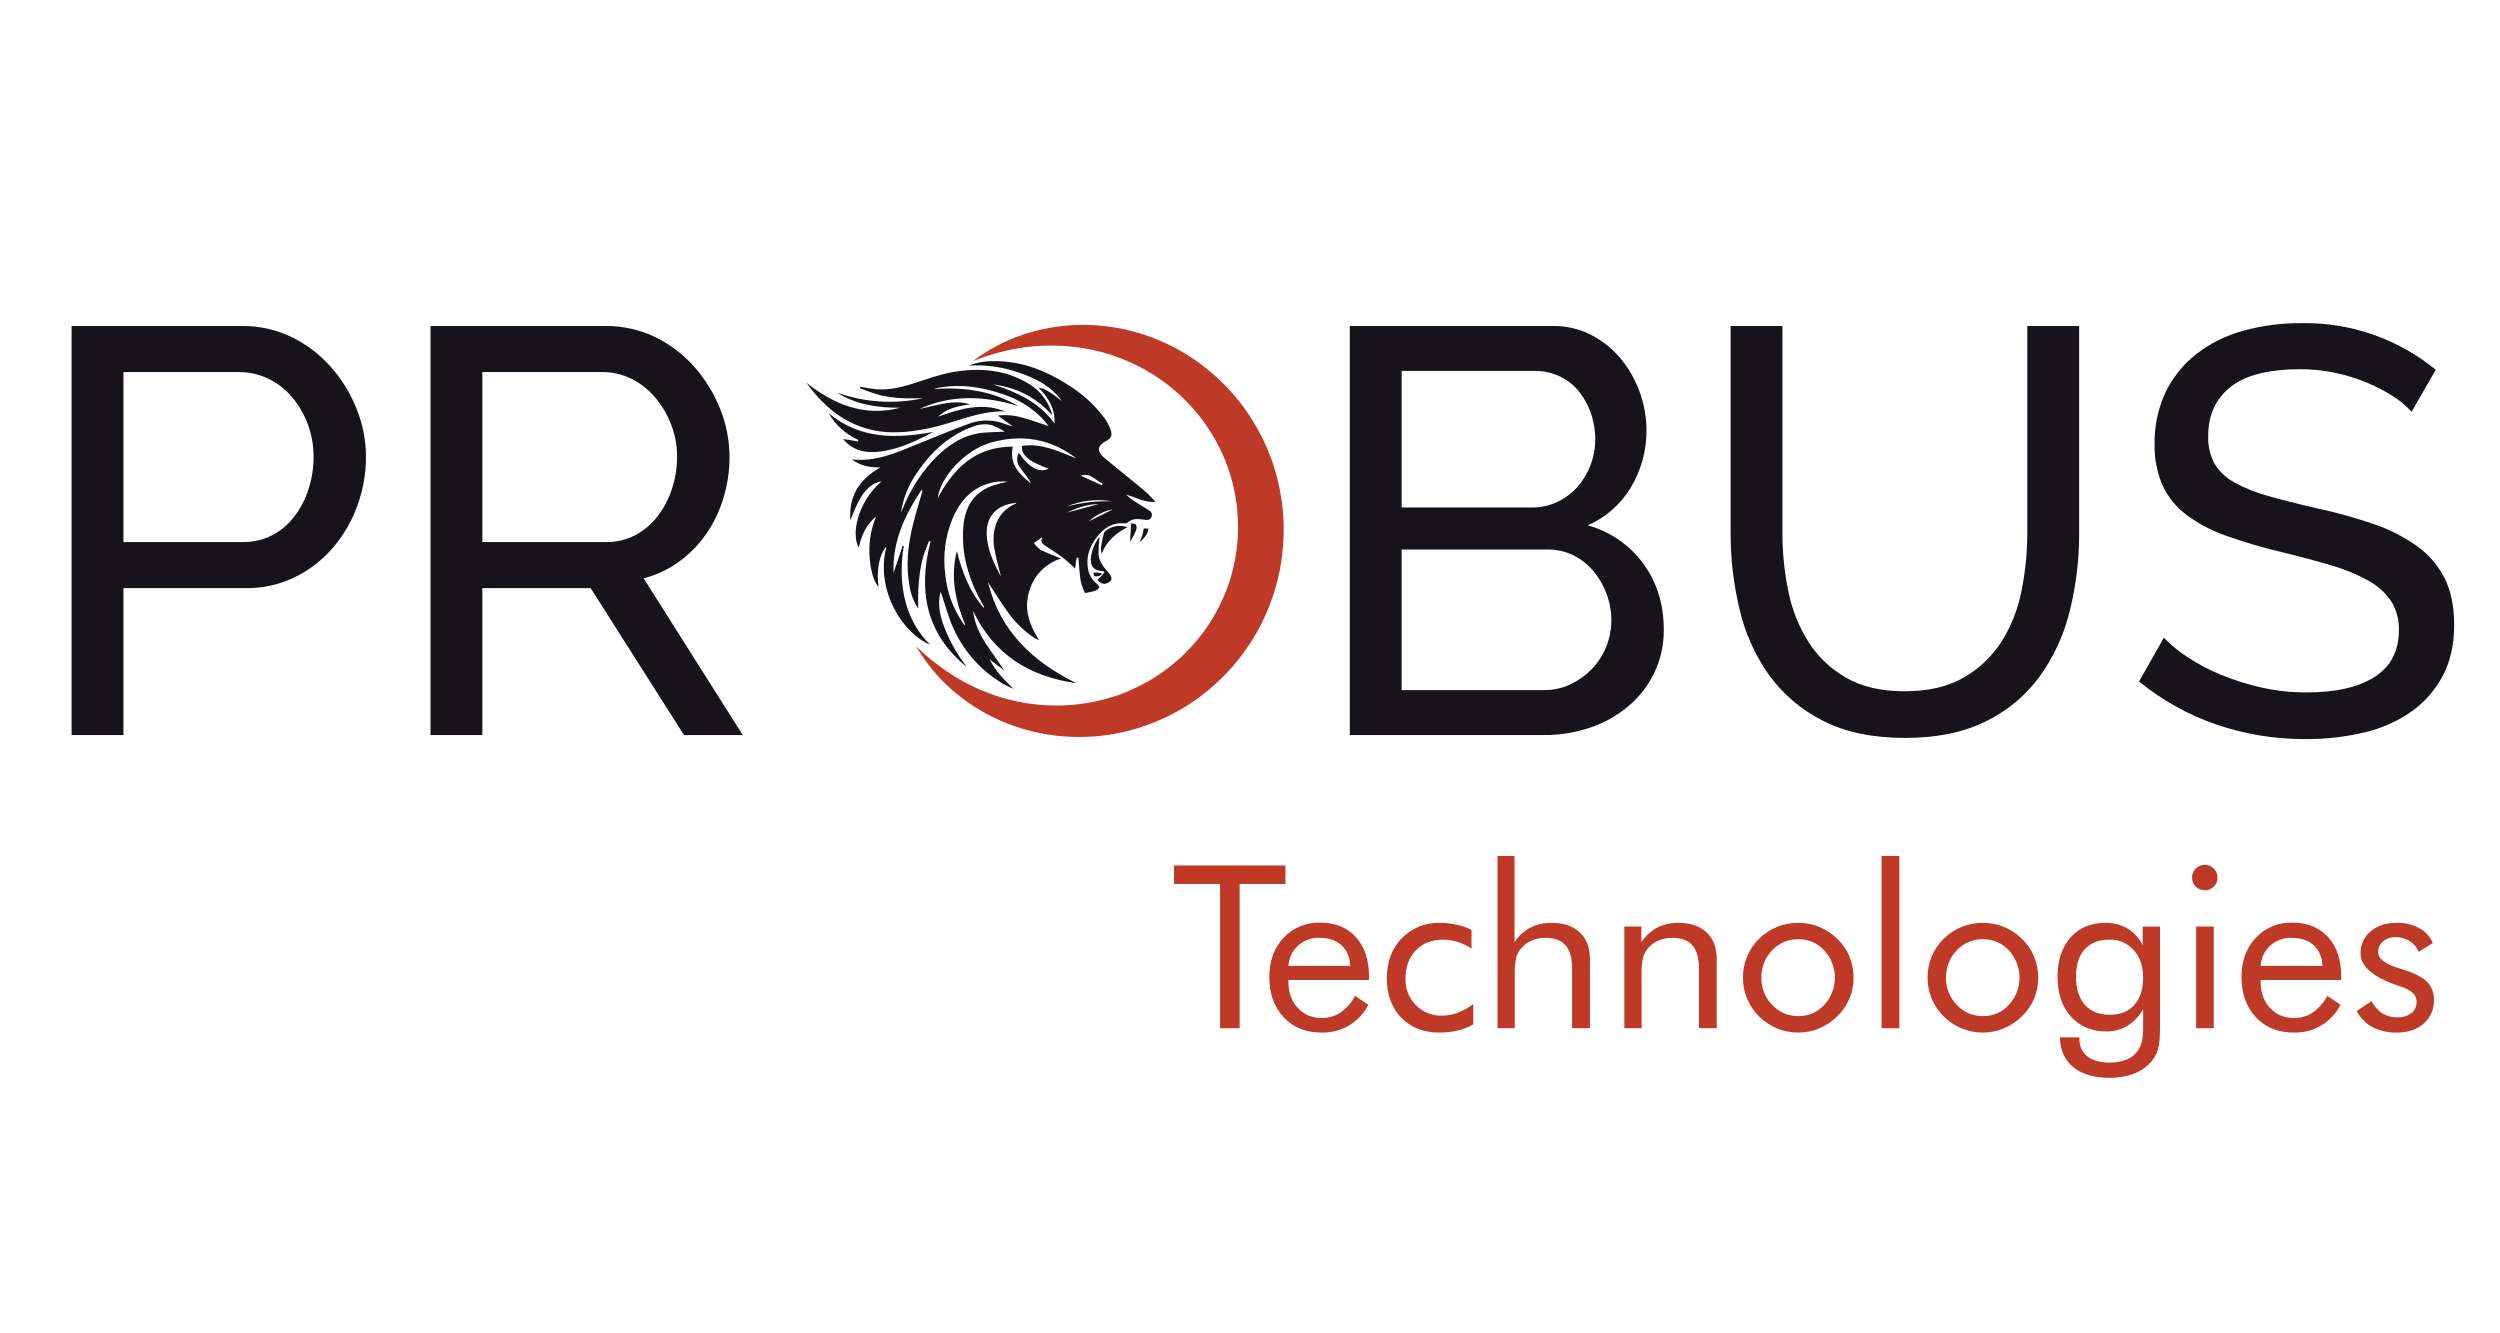 <svg width="150" height="80" viewBox="0 0 237 83" fill="none" xmlns="http://www.w3.org/2000/svg">
<path d="M92.23 12.537C93.65 11.455 95.237 10.612 96.927 10.04C98.661 9.456 100.473 9.14 102.301 9.1C106.083 9.033 109.797 10.115 112.952 12.203C116.181 14.337 118.7 17.386 120.187 20.959C120.382 21.403 120.541 21.861 120.702 22.319C120.84 22.784 120.993 23.245 121.1 23.719C121.337 24.661 121.504 25.619 121.6 26.586L121.662 27.312L121.686 28.04L121.695 28.404L121.688 28.768C121.682 29.011 121.68 29.254 121.67 29.496C121.618 30.468 121.5 31.435 121.319 32.392C120.931 34.303 120.269 36.148 119.352 37.87C118.891 38.724 118.367 39.544 117.785 40.322C117.21 41.103 116.574 41.837 115.884 42.517C113.142 45.252 109.643 47.103 105.84 47.832C104.907 48.014 103.962 48.12 103.013 48.15C100.198 48.262 97.394 47.734 94.813 46.605C93.139 45.865 91.588 44.874 90.214 43.666C88.877 42.484 87.737 41.096 86.836 39.556C87.459 40.162 88.117 40.73 88.808 41.257C89.484 41.777 90.192 42.252 90.928 42.682C91.302 42.881 91.661 43.098 92.043 43.274L92.607 43.549L93.184 43.791C93.563 43.961 93.962 44.086 94.346 44.233C94.541 44.302 94.742 44.355 94.938 44.416C95.136 44.472 95.329 44.543 95.531 44.585C95.932 44.677 96.323 44.792 96.727 44.856L97.328 44.968L97.933 45.045C98.333 45.107 98.74 45.12 99.14 45.157C99.543 45.178 99.947 45.182 100.348 45.184C101.942 45.165 103.526 44.932 105.059 44.491C105.44 44.394 105.809 44.252 106.182 44.132C106.546 43.983 106.916 43.853 107.269 43.683C107.629 43.53 107.977 43.351 108.325 43.177C108.498 43.086 108.666 42.987 108.837 42.893C109.008 42.801 109.174 42.699 109.338 42.593C109.998 42.184 110.629 41.73 111.228 41.235C111.827 40.746 112.389 40.213 112.909 39.64C113.957 38.511 114.842 37.24 115.537 35.865C116.241 34.503 116.747 33.047 117.041 31.542C117.19 30.79 117.29 30.03 117.34 29.265C117.38 28.498 117.372 27.729 117.314 26.963C117.262 26.197 117.152 25.435 116.987 24.685C116.916 24.307 116.802 23.94 116.706 23.567C116.584 23.203 116.487 22.829 116.345 22.471C116.222 22.105 116.064 21.753 115.917 21.395C115.749 21.048 115.595 20.692 115.404 20.355C115.041 19.668 114.631 19.007 114.178 18.376C113.723 17.74 113.223 17.138 112.683 16.573C112.146 15.998 111.567 15.463 110.95 14.974C108.426 12.952 105.397 11.657 102.19 11.231C100.536 11.008 98.861 11.004 97.206 11.217C95.498 11.447 93.827 11.891 92.23 12.537Z" fill="#BE3A26"/>
<path fill-rule="evenodd" clip-rule="evenodd" d="M91.646 41.529C87.764 38.364 87.01 34.271 88.22 29.614C88.171 29.604 88.122 29.594 88.074 29.584C87.887 30.074 87.665 30.553 87.523 31.056C87.375 31.597 87.264 32.148 87.19 32.704C87.112 33.246 87.072 33.794 87.048 34.342C87.025 34.886 87.043 35.433 87.043 35.984C86.614 35.33 86.332 34.592 86.216 33.82C85.866 31.907 86.07 30.017 86.52 28.15C86.783 27.062 87.123 25.992 87.426 24.914C87.436 24.878 87.438 24.841 87.432 24.805C87.425 24.769 87.411 24.734 87.389 24.704C85.781 27.098 84.59 29.633 84.708 32.619C84.996 31.754 85.284 30.888 85.573 30.022C85.608 30.035 85.643 30.047 85.679 30.059C85.034 33.954 85.952 37.243 88.17 39.414C85.588 38.358 82.947 34.245 84.036 30.115C83.376 30.765 83.055 32.41 83.29 33.929C82.813 33.497 82.446 32.097 82.418 30.695C82.388 29.522 82.602 28.356 83.048 27.27C82.061 28.087 81.669 29.097 81.41 30.199C80.695 29.016 81.235 25.957 83.569 23.937C82.345 24.13 81.496 25.192 80.619 27.646C80.435 25.345 81.457 23.747 83.462 22.608C82.459 22.622 81.599 22.475 80.768 21.857C82.99 22.087 84.865 21.263 86.755 20.494C88.429 19.813 90.097 19.115 91.793 18.495C92.683 18.148 93.656 18.073 94.589 18.282C95.061 18.395 95.508 18.607 96.019 18.731C95.543 18.386 95.066 18.041 94.589 17.695C95.385 17.602 96.191 17.672 96.958 17.901C97.745 18.116 98.513 18.404 99.41 18.7C99.177 18.411 99.017 18.188 98.831 17.989C97.793 16.923 96.507 16.129 95.088 15.677C93.105 14.986 91.077 14.671 88.981 15.059C88.9 15.074 88.821 15.096 88.741 15.116C88.674 15.13 88.609 15.154 88.549 15.187C91.376 14.971 94.074 15.36 96.556 16.8C93.388 15.83 90.246 15.659 87.148 17.077C87.938 16.9 88.721 16.69 89.518 16.555C90.325 16.418 91.144 16.361 91.952 16.641C90.851 16.784 89.783 16.994 88.941 17.8C91.01 17.061 93.082 16.414 95.271 17.298C92.739 17.234 90.48 18.398 88.075 18.898C86.063 19.316 84.058 19.504 82.055 18.899C79.638 18.169 77.879 16.57 76.428 14.572C79.066 16.654 81.934 17.838 85.346 16.955C83.239 16.959 81.195 16.686 79.361 15.521C81.973 16.458 84.797 16.642 87.509 16.05C86.763 16.05 86.094 16.085 85.431 16.041C84.76 16.005 84.094 15.914 83.439 15.766C82.789 15.579 82.149 15.358 81.521 15.106C81.535 15.06 81.549 15.014 81.562 14.967C81.9 15.026 82.237 15.089 82.575 15.143C83.927 15.361 85.215 15.085 86.498 14.68C87.788 14.271 89.073 13.785 90.399 13.561C92.869 13.145 95.303 13.328 97.517 14.676C98.541 15.289 99.311 16.25 99.683 17.384C99.698 17.422 99.71 17.462 99.717 17.502C99.714 17.541 99.707 17.579 99.695 17.615C98.2 15.93 96.32 15.023 94.121 14.737C96.359 15.472 98.483 16.384 99.97 18.456C100.034 17.009 99.378 15.977 98.451 15.054C98.997 15.106 99.571 15.458 100.655 16.319C100.513 16.134 100.385 15.936 100.226 15.766C99.264 14.733 98.039 14.124 96.732 13.675C95.169 13.1 93.503 12.857 91.841 12.958C92.625 12.66 93.46 12.517 94.298 12.537C96.791 12.534 99.025 13.384 101.104 14.693C102.499 15.526 103.719 16.623 104.695 17.922C104.933 18.256 105.128 18.62 105.274 19.004C105.491 19.57 105.349 19.857 104.808 20.132C104.055 20.516 103.966 21.096 104.624 21.648C105.844 22.672 107.097 23.655 108.322 24.671C108.762 25.042 109.17 25.448 109.542 25.885C108.53 25.947 107.683 25.466 106.752 25.178C106.919 25.347 107.097 25.505 107.285 25.649C107.8 25.989 108.326 26.311 108.853 26.632C109.096 26.78 109.27 26.947 109.171 27.263C109.062 27.612 108.793 27.613 108.505 27.573C107.917 27.491 107.329 27.401 106.842 27.884C106.797 27.928 106.686 27.922 106.607 27.915C105.424 27.811 104.58 28.392 103.921 29.288C103.253 30.195 102.921 31.203 103.165 32.343C103.281 32.856 103.568 33.314 103.978 33.643C104.083 33.733 104.242 33.92 104.213 33.975C104.13 34.124 103.997 34.24 103.838 34.3C103.491 34.411 103.127 34.467 102.855 34.526C102.682 34.152 102.545 33.763 102.445 33.363C102.328 32.614 102.293 31.852 102.227 31.13C102.023 31.215 102.023 31.215 101.93 32.2C101.523 31.839 101.126 31.44 100.68 31.104C100.155 30.709 99.581 30.381 99.042 30.003C98.801 29.834 98.6 29.613 98.819 29.284C98.783 29.274 98.751 29.255 98.739 29.264C98.491 29.437 98.246 29.614 98 29.791C98.222 30.01 98.409 30.301 98.674 30.435C99.282 30.742 99.929 30.972 100.589 31.245C99.836 31.48 99.157 31.908 98.618 32.485C98.08 33.062 97.701 33.769 97.518 34.536C97.084 36.158 97.62 37.614 98.507 38.997C97.817 38.734 96.551 37.691 95.703 36.553C94.972 35.574 94.339 34.522 93.662 33.5C94.795 38.084 97.852 41.005 102.033 43.066C97.547 42.428 94.199 40.322 92.247 36.209C92.502 38.484 94.053 40.046 95.201 41.855C94.77 41.532 94.339 41.209 93.827 40.826C94.394 41.973 95.234 42.772 96.088 43.606C95.839 43.493 95.581 43.396 95.341 43.264C93.174 42.063 91.449 40.197 90.421 37.942C89.921 36.888 89.637 35.73 89.254 34.62C89.234 34.56 89.21 34.502 89.175 34.409C88.921 35.245 88.995 36.205 89.39 37.407C89.871 38.767 90.553 40.046 91.415 41.203C91.491 41.312 91.569 41.421 91.646 41.529ZM93.247 35.92C93.28 35.863 93.296 35.848 93.293 35.841C93.264 35.78 93.234 35.718 93.2 35.659C91.872 33.354 91.101 30.902 91.325 28.215C91.472 26.453 92.235 25.063 93.965 24.385C94.474 24.215 94.993 24.075 95.519 23.964C95.359 23.957 95.182 23.938 95.005 23.944C94.759 23.945 94.512 23.964 94.268 24.002C92.234 24.384 91.025 25.719 90.269 27.538C89.604 29.187 89.376 30.98 89.609 32.742C89.764 34.402 90.343 35.994 91.291 37.365C91.312 37.401 91.336 37.435 91.362 37.467C91.414 37.511 91.469 37.553 91.526 37.592C90.548 35.255 90.087 32.953 90.71 30.527C91.195 32.495 91.893 34.347 93.247 35.92V35.92ZM102.053 21.762C99.606 19.886 96.873 19.425 93.932 20.258C91.52 20.942 89.141 23.492 88.896 25.522C90.417 22.673 92.493 20.641 96.013 20.638C95.649 22.317 96.643 23.261 97.744 24.146C97.634 23.906 97.496 23.678 97.335 23.468C97.082 23.163 96.848 22.842 96.632 22.51C96.506 22.322 96.435 22.102 96.427 21.877C96.418 21.651 96.472 21.427 96.582 21.23C97.538 22.644 98.556 23.176 99.413 22.728C97.551 22.069 96.816 21.456 96.875 20.578C98.765 20.272 100.385 21.124 102.053 21.762ZM95.253 19.218C94.871 18.983 94.469 18.781 94.053 18.615C93.295 18.387 92.551 18.59 91.85 18.884C89.699 19.785 88.105 21.338 86.84 23.255C86.104 24.328 85.618 25.553 85.419 26.838C85.473 26.761 85.518 26.678 85.551 26.59C86.198 24.939 87.133 23.416 88.311 22.091C89.486 20.818 90.828 19.774 92.559 19.418C93.39 19.247 94.264 19.284 95.253 19.218ZM94.893 32.952C94.668 32.019 94.391 31.143 94.254 30.246C93.985 28.49 94.53 26.812 96.247 26.068C96.282 26.052 96.308 26.014 96.363 25.962C96.176 25.988 96.018 26.002 95.863 26.033C94.314 26.34 93.475 27.41 93.542 28.991C93.603 30.431 94.203 31.683 94.893 32.952ZM101.116 26.32C102.523 25.94 103.98 25.774 105.437 25.828C103.979 25.575 102.479 25.745 101.116 26.32ZM104.455 24.301C104.48 24.246 104.504 24.19 104.529 24.135C103.85 23.879 103.377 23.053 102.455 23.397C103.139 23.706 103.797 24.004 104.455 24.301V24.301ZM101.167 26.889C102.209 26.61 103.194 26.346 104.141 26.092C103.131 26.094 102.159 26.409 101.167 26.889ZM103.211 27.726C103.964 27.351 104.717 26.977 105.495 26.59C104.643 26.747 103.851 27.141 103.211 27.726Z" fill="#16141A"/>
<path fill-rule="evenodd" clip-rule="evenodd" d="M81.376 20.007C80.193 19.485 79.208 18.599 78.562 17.48C81.539 19.961 84.947 19.892 88.492 19.247C88.308 19.344 88.125 19.443 87.939 19.537C86.492 20.267 85.016 20.922 83.386 21.116C82.116 21.267 80.95 21.051 80.039 20.054C80.004 20.015 79.975 19.969 79.939 19.92C80.416 19.997 80.881 20.072 81.346 20.147C81.356 20.101 81.366 20.054 81.376 20.007Z" fill="#16141A"/>
<path fill-rule="evenodd" clip-rule="evenodd" d="M104.233 29.185C104.171 29.729 104.14 30.276 104.142 30.823C104.173 31.445 104.537 31.947 104.933 32.413C104.977 32.465 105.024 32.515 105.067 32.568C105.439 33.019 105.464 33.249 105.165 33.474C104.781 33.764 104.344 33.682 104.029 33.253C104.164 33.148 104.294 33.036 104.417 32.918C104.519 32.798 104.614 32.671 104.7 32.539C104.649 32.494 104.631 32.465 104.611 32.464C103.652 32.389 103.305 31.975 103.44 31.002C103.548 30.34 103.82 29.715 104.233 29.185Z" fill="#16141A"/>
<path fill-rule="evenodd" clip-rule="evenodd" d="M106.876 28.28C105.757 28.867 104.896 29.607 104.434 30.807C104.386 30.615 104.364 30.417 104.368 30.219C104.436 29.751 104.541 29.287 104.652 28.827C104.674 28.735 104.78 28.653 104.864 28.589C105.145 28.371 105.478 28.228 105.83 28.174C106.182 28.119 106.542 28.156 106.876 28.28Z" fill="#16141A"/>
<path fill-rule="evenodd" clip-rule="evenodd" d="M107.235 27.911C107.357 27.938 107.599 27.923 107.681 28.031C107.722 28.111 107.745 28.199 107.749 28.289C107.753 28.378 107.738 28.468 107.704 28.551C107.555 28.939 107.359 29.308 107.121 29.649C107.157 29.092 107.194 28.534 107.235 27.911Z" fill="#16141A"/>
<path fill-rule="evenodd" clip-rule="evenodd" d="M108.026 29.694C108.151 29.394 108.244 29.212 108.302 29.02C108.36 28.828 108.383 28.626 108.428 28.393C108.552 28.399 108.692 28.406 108.877 28.416C108.791 28.961 108.488 29.318 108.026 29.694Z" fill="#16141A"/>
<path fill-rule="evenodd" clip-rule="evenodd" d="M104.463 32.739C104.379 32.807 104.284 32.863 104.182 32.903C104.039 32.942 103.888 32.943 103.744 32.907C103.686 32.887 103.684 32.7 103.656 32.589C103.791 32.576 103.926 32.569 104.062 32.571C104.169 32.583 104.275 32.605 104.379 32.634C104.407 32.669 104.435 32.704 104.463 32.739Z" fill="#16141A"/>
<path d="M6.787 47.982V9.206H22.953C24.589 9.189 26.207 9.554 27.677 10.271C29.091 10.962 30.353 11.928 31.391 13.111C32.426 14.289 33.248 15.638 33.821 17.098C34.395 18.53 34.692 20.06 34.695 21.603C34.699 23.187 34.421 24.759 33.876 26.246C33.35 27.704 32.563 29.055 31.555 30.233C30.555 31.396 29.329 32.344 27.95 33.018C26.495 33.722 24.897 34.077 23.281 34.056H11.703V47.982H6.787ZM11.703 29.686H23.008C23.964 29.701 24.91 29.486 25.766 29.058C26.587 28.638 27.305 28.041 27.868 27.311C28.468 26.53 28.93 25.653 29.234 24.716C29.565 23.712 29.731 22.661 29.725 21.603C29.739 19.501 28.992 17.464 27.622 15.869C27.002 15.154 26.24 14.577 25.383 14.176C24.538 13.777 23.614 13.572 22.68 13.575H11.703V29.686Z" fill="#16141A"/>
<path d="M40.812 47.982V9.206H57.414C59.05 9.189 60.668 9.554 62.139 10.271C63.552 10.962 64.814 11.928 65.852 13.111C66.887 14.289 67.709 15.638 68.283 17.098C68.857 18.53 69.153 20.06 69.157 21.603C69.16 22.926 68.967 24.242 68.583 25.508C68.22 26.725 67.667 27.877 66.945 28.922C66.242 29.933 65.374 30.82 64.378 31.543C63.367 32.276 62.227 32.813 61.019 33.127L70.413 47.982H64.842L55.995 34.056H45.727V47.982H40.812ZM45.727 29.686H57.469C58.428 29.701 59.376 29.475 60.227 29.031C61.045 28.595 61.762 27.99 62.33 27.256C62.93 26.476 63.392 25.598 63.695 24.662C64.023 23.676 64.189 22.643 64.186 21.603C64.193 20.548 63.999 19.5 63.613 18.518C63.249 17.583 62.732 16.716 62.084 15.951C61.466 15.22 60.703 14.625 59.845 14.203C59.004 13.788 58.079 13.573 57.141 13.575H45.727V29.686Z" fill="#16141A"/>
<path d="M157.726 37.988C157.743 39.404 157.435 40.806 156.825 42.084C156.24 43.302 155.402 44.382 154.367 45.252C153.301 46.142 152.079 46.827 150.763 47.272C149.347 47.754 147.861 47.994 146.366 47.982H127.961V9.206H147.24C148.513 9.188 149.771 9.489 150.899 10.079C151.968 10.643 152.915 11.414 153.685 12.346C154.457 13.29 155.058 14.362 155.46 15.514C155.872 16.662 156.084 17.872 156.088 19.091C156.1 20.974 155.6 22.824 154.64 24.443C153.689 26.07 152.245 27.351 150.517 28.102C152.632 28.685 154.489 29.965 155.787 31.734C157.079 33.501 157.725 35.585 157.726 37.988ZM132.876 13.466V26.409H145.219C146.049 26.419 146.87 26.242 147.622 25.89C148.336 25.555 148.977 25.082 149.506 24.498C150.619 23.25 151.231 21.636 151.227 19.965C151.233 19.09 151.085 18.221 150.79 17.398C150.524 16.642 150.126 15.94 149.616 15.323C149.123 14.74 148.508 14.274 147.813 13.957C147.103 13.63 146.329 13.462 145.547 13.466L132.876 13.466ZM152.756 37.114C152.757 36.246 152.6 35.386 152.292 34.574C152.001 33.788 151.576 33.058 151.036 32.417C150.514 31.803 149.873 31.302 149.151 30.942C148.404 30.575 147.581 30.387 146.748 30.396H132.876V43.722H146.366C147.234 43.732 148.093 43.545 148.878 43.176C149.633 42.819 150.318 42.329 150.899 41.729C152.091 40.488 152.756 38.834 152.756 37.114L152.756 37.114Z" fill="#16141A"/>
<path d="M180.554 43.832C182.811 43.832 184.686 43.395 186.18 42.521C187.629 41.688 188.857 40.517 189.757 39.107C190.676 37.636 191.315 36.006 191.641 34.301C192.005 32.495 192.188 30.656 192.187 28.812V9.206H197.102V28.812C197.116 31.325 196.813 33.83 196.201 36.267C195.655 38.499 194.681 40.605 193.334 42.466C192 44.27 190.247 45.722 188.227 46.699C186.133 47.737 183.594 48.255 180.609 48.255C177.514 48.255 174.91 47.709 172.799 46.617C170.774 45.599 169.023 44.11 167.692 42.275C166.367 40.401 165.421 38.286 164.907 36.049C164.34 33.679 164.056 31.25 164.061 28.812V9.206H168.976V28.812C168.971 30.693 169.163 32.57 169.549 34.411C169.889 36.107 170.537 37.727 171.461 39.189C172.357 40.578 173.575 41.73 175.011 42.548C176.485 43.404 178.333 43.832 180.554 43.832Z" fill="#16141A"/>
<path d="M228.615 17.343C228.105 16.772 227.517 16.275 226.867 15.869C226.088 15.369 225.265 14.94 224.41 14.585C223.447 14.187 222.451 13.876 221.433 13.657C220.33 13.417 219.203 13.298 218.074 13.302C215.052 13.302 212.84 13.866 211.439 14.995C210.036 16.124 209.336 17.671 209.336 19.637C209.301 20.549 209.508 21.453 209.937 22.259C210.396 23.007 211.046 23.62 211.821 24.034C212.83 24.588 213.903 25.019 215.016 25.317C216.29 25.682 217.801 26.064 219.549 26.464C221.388 26.856 223.203 27.358 224.983 27.966C226.462 28.459 227.861 29.168 229.134 30.069C230.242 30.861 231.142 31.911 231.755 33.127C232.356 34.329 232.656 35.803 232.657 37.551C232.657 39.408 232.292 41.019 231.564 42.384C230.852 43.731 229.832 44.891 228.588 45.77C227.242 46.703 225.732 47.37 224.137 47.737C222.311 48.168 220.441 48.379 218.566 48.365C215.677 48.381 212.806 47.91 210.073 46.972C207.421 46.057 204.953 44.68 202.782 42.903L205.131 38.752C205.814 39.455 206.574 40.078 207.397 40.609C208.396 41.266 209.457 41.824 210.565 42.275C211.802 42.784 213.081 43.186 214.388 43.477C215.795 43.791 217.233 43.947 218.675 43.941C221.442 43.941 223.59 43.449 225.12 42.466C226.649 41.483 227.413 40.009 227.414 38.042C227.446 37.07 227.19 36.11 226.676 35.284C226.119 34.478 225.38 33.814 224.519 33.346C223.404 32.73 222.222 32.244 220.996 31.898C219.594 31.48 218.001 31.052 216.218 30.615C214.46 30.204 212.728 29.693 211.029 29.086C209.69 28.622 208.429 27.959 207.288 27.119C206.315 26.391 205.537 25.434 205.021 24.334C204.482 23.095 204.221 21.753 204.257 20.402C204.222 18.706 204.577 17.024 205.294 15.487C205.974 14.082 206.964 12.849 208.189 11.882C209.503 10.86 211.007 10.109 212.613 9.67C214.426 9.165 216.301 8.917 218.184 8.933C222.816 8.85 227.327 10.418 230.909 13.357L228.615 17.343Z" fill="#16141A"/>
<path d="M115.662 75.776V62.098H111.299V60.348H121.858V62.098H117.516V75.776H115.662Z" fill="#BE3A26"/>
<path d="M129.782 71.203H122.142V71.35C122.142 72.383 122.437 73.217 123.028 73.853C123.321 74.168 123.679 74.416 124.078 74.581C124.476 74.746 124.905 74.823 125.335 74.807C125.958 74.814 126.568 74.632 127.085 74.285C127.661 73.874 128.134 73.335 128.465 72.71L129.719 73.552C129.302 74.371 128.66 75.054 127.869 75.521C127.078 75.987 126.169 76.218 125.251 76.187C123.783 76.187 122.595 75.702 121.689 74.733C120.783 73.763 120.33 72.492 120.33 70.918C120.33 69.408 120.78 68.171 121.679 67.209C122.12 66.734 122.658 66.36 123.256 66.111C123.854 65.862 124.498 65.744 125.146 65.765C126.572 65.765 127.701 66.222 128.534 67.135C129.366 68.048 129.783 69.295 129.783 70.876L129.782 71.203ZM128.012 69.864C127.956 69.014 127.673 68.359 127.164 67.899C126.655 67.439 125.957 67.209 125.072 67.209C124.333 67.178 123.611 67.44 123.063 67.936C122.515 68.433 122.185 69.126 122.142 69.864L128.012 69.864Z" fill="#BE3A26"/>
<path d="M139.667 73.489V75.407C139.21 75.676 138.714 75.873 138.197 75.992C137.619 76.126 137.026 76.191 136.432 76.187C134.943 76.187 133.743 75.715 132.833 74.77C131.924 73.825 131.469 72.583 131.469 71.044C131.469 69.499 131.939 68.236 132.881 67.256C133.347 66.771 133.909 66.39 134.532 66.136C135.154 65.883 135.823 65.764 136.495 65.786C137.022 65.785 137.546 65.842 138.06 65.955C138.557 66.063 139.04 66.229 139.499 66.45V68.22C139.093 67.954 138.654 67.743 138.192 67.593C137.749 67.45 137.287 67.378 136.822 67.377C135.74 67.377 134.872 67.716 134.219 68.394C133.566 69.072 133.239 69.973 133.239 71.097C133.227 71.557 133.308 72.014 133.477 72.442C133.647 72.869 133.901 73.258 134.224 73.584C134.545 73.912 134.93 74.171 135.355 74.343C135.781 74.516 136.237 74.598 136.696 74.585C137.196 74.585 137.692 74.496 138.16 74.322C138.698 74.113 139.205 73.833 139.667 73.489Z" fill="#BE3A26"/>
<path d="M141.965 75.776V59.442H143.577V67.62C143.95 67.04 144.465 66.564 145.074 66.239C145.701 65.927 146.396 65.771 147.097 65.786C148.235 65.786 149.124 66.088 149.763 66.692C150.402 67.296 150.722 68.136 150.722 69.211V75.776H149.036V70.096C149.036 69.12 148.83 68.394 148.419 67.92C148.008 67.446 147.374 67.209 146.517 67.209C146.055 67.203 145.598 67.294 145.174 67.477C144.782 67.647 144.436 67.909 144.167 68.241C143.963 68.496 143.814 68.79 143.73 69.106C143.621 69.661 143.577 70.227 143.598 70.792V75.776L141.965 75.776Z" fill="#BE3A26"/>
<path d="M153.988 75.776V66.134H155.601V67.62C155.974 67.04 156.489 66.564 157.097 66.239C157.725 65.927 158.419 65.771 159.12 65.786C160.258 65.786 161.147 66.088 161.786 66.692C162.426 67.296 162.745 68.136 162.745 69.211V75.776H161.059V70.096C161.059 69.12 160.854 68.394 160.443 67.92C160.032 67.446 159.398 67.209 158.541 67.209C158.079 67.203 157.621 67.294 157.197 67.477C156.805 67.647 156.46 67.909 156.191 68.241C155.986 68.496 155.837 68.79 155.753 69.106C155.645 69.661 155.6 70.227 155.622 70.792V75.776L153.988 75.776Z" fill="#BE3A26"/>
<path d="M165.233 70.981C165.228 70.293 165.361 69.611 165.623 68.974C165.884 68.342 166.271 67.77 166.761 67.293C167.246 66.81 167.823 66.429 168.457 66.171C169.1 65.912 169.788 65.781 170.481 65.786C171.165 65.783 171.844 65.915 172.477 66.176C173.116 66.442 173.697 66.829 174.19 67.314C174.68 67.787 175.068 68.355 175.328 68.984C175.589 69.618 175.721 70.296 175.718 70.981C175.722 71.663 175.59 72.338 175.328 72.968C175.066 73.593 174.678 74.158 174.19 74.627C173.695 75.121 173.11 75.514 172.467 75.787C171.838 76.052 171.163 76.188 170.481 76.187C169.788 76.191 169.102 76.056 168.463 75.792C167.182 75.263 166.161 74.25 165.623 72.973C165.36 72.342 165.227 71.665 165.233 70.981ZM166.982 70.981C166.971 71.459 167.056 71.934 167.232 72.378C167.407 72.822 167.67 73.227 168.004 73.568C168.32 73.908 168.703 74.178 169.13 74.361C169.556 74.543 170.017 74.634 170.48 74.627C170.941 74.634 171.398 74.543 171.821 74.36C172.245 74.178 172.624 73.908 172.936 73.568C173.586 72.864 173.947 71.94 173.947 70.981C173.947 70.022 173.586 69.099 172.936 68.394C172.624 68.055 172.245 67.785 171.821 67.602C171.398 67.42 170.941 67.329 170.48 67.335C170.016 67.327 169.554 67.418 169.127 67.6C168.699 67.783 168.315 68.053 167.999 68.394C167.666 68.736 167.405 69.141 167.23 69.585C167.056 70.03 166.971 70.504 166.982 70.981H166.982Z" fill="#BE3A26"/>
<path d="M178.373 75.776V59.442H180.059V75.776H178.373Z" fill="#BE3A26"/>
<path d="M182.736 70.981C182.732 70.293 182.865 69.611 183.126 68.974C183.388 68.342 183.775 67.77 184.265 67.293C184.75 66.81 185.327 66.429 185.961 66.171C186.604 65.912 187.291 65.781 187.984 65.786C188.669 65.783 189.348 65.915 189.981 66.176C190.62 66.442 191.201 66.829 191.694 67.314C192.184 67.787 192.572 68.355 192.832 68.984C193.093 69.618 193.225 70.296 193.222 70.981C193.226 71.663 193.093 72.338 192.832 72.968C192.57 73.593 192.182 74.158 191.694 74.627C191.199 75.121 190.614 75.514 189.971 75.787C189.342 76.052 188.667 76.188 187.984 76.187C187.292 76.191 186.606 76.056 185.966 75.792C184.686 75.263 183.665 74.25 183.126 72.973C182.864 72.342 182.731 71.665 182.736 70.981ZM184.486 70.981C184.475 71.459 184.56 71.934 184.736 72.378C184.911 72.822 185.174 73.227 185.508 73.568C185.824 73.908 186.207 74.178 186.634 74.361C187.06 74.543 187.52 74.634 187.984 74.627C188.445 74.634 188.902 74.543 189.325 74.36C189.749 74.178 190.128 73.908 190.44 73.568C191.09 72.864 191.451 71.94 191.451 70.981C191.451 70.022 191.09 69.099 190.44 68.394C190.128 68.055 189.748 67.785 189.325 67.602C188.902 67.42 188.445 67.329 187.984 67.335C187.52 67.327 187.058 67.418 186.631 67.6C186.203 67.783 185.819 68.053 185.503 68.394C185.17 68.736 184.909 69.141 184.734 69.585C184.559 70.03 184.475 70.504 184.486 70.981H184.486Z" fill="#BE3A26"/>
<path d="M204.771 66.134V75.607C204.771 76.654 204.7 77.399 204.56 77.842C204.419 78.285 204.181 78.692 203.865 79.032C203.409 79.521 202.844 79.893 202.215 80.118C201.496 80.368 200.738 80.489 199.976 80.476C198.515 80.476 197.375 80.142 196.556 79.475C195.738 78.807 195.311 77.862 195.276 76.64H197.131V76.767C197.114 77.085 197.172 77.403 197.303 77.695C197.433 77.986 197.63 78.242 197.879 78.442C198.378 78.836 199.084 79.032 199.997 79.032C200.577 79.048 201.154 78.938 201.688 78.711C202.136 78.514 202.511 78.18 202.758 77.757C202.912 77.501 203.019 77.219 203.074 76.925C203.148 76.476 203.179 76.021 203.169 75.566V73.943C202.832 74.593 202.326 75.141 201.704 75.529C201.091 75.9 200.387 76.091 199.67 76.082C198.286 76.082 197.171 75.611 196.325 74.67C195.478 73.728 195.055 72.478 195.055 70.918C195.055 69.344 195.466 68.096 196.288 67.172C197.11 66.248 198.209 65.786 199.586 65.786C200.325 65.77 201.054 65.958 201.694 66.329C202.316 66.711 202.814 67.265 203.127 67.925V66.134H204.771ZM203.169 70.981C203.169 69.9 202.874 69.028 202.284 68.368C201.992 68.041 201.632 67.784 201.23 67.612C200.827 67.441 200.392 67.361 199.955 67.377C198.964 67.377 198.191 67.683 197.636 68.294C197.081 68.905 196.804 69.759 196.804 70.855C196.804 72.021 197.083 72.92 197.642 73.552C198.2 74.185 198.992 74.501 200.018 74.501C201.002 74.501 201.773 74.19 202.331 73.568C202.89 72.946 203.169 72.084 203.169 70.981Z" fill="#BE3A26"/>
<path d="M207.806 61.486C207.804 61.328 207.834 61.172 207.895 61.026C207.955 60.88 208.045 60.748 208.159 60.638C208.271 60.524 208.404 60.433 208.552 60.373C208.7 60.312 208.858 60.282 209.018 60.285C209.176 60.283 209.334 60.314 209.48 60.376C209.626 60.437 209.757 60.529 209.866 60.644C209.981 60.756 210.071 60.891 210.131 61.039C210.192 61.188 210.222 61.347 210.219 61.508C210.222 61.664 210.193 61.82 210.133 61.965C210.073 62.11 209.984 62.241 209.871 62.351C209.76 62.464 209.628 62.553 209.481 62.613C209.334 62.673 209.176 62.702 209.018 62.698C208.859 62.701 208.701 62.672 208.553 62.612C208.405 62.553 208.271 62.464 208.159 62.351C208.044 62.239 207.953 62.104 207.892 61.956C207.831 61.807 207.802 61.647 207.806 61.486ZM208.196 75.776V66.134H209.861V75.776H208.196Z" fill="#BE3A26"/>
<path d="M221.947 71.203H214.307V71.35C214.307 72.383 214.602 73.217 215.193 73.853C215.486 74.168 215.844 74.416 216.243 74.581C216.641 74.746 217.07 74.823 217.5 74.807C218.123 74.814 218.733 74.632 219.25 74.285C219.826 73.874 220.299 73.335 220.63 72.71L221.884 73.552C221.467 74.371 220.825 75.054 220.034 75.521C219.243 75.987 218.334 76.218 217.416 76.187C215.948 76.187 214.76 75.702 213.854 74.733C212.948 73.763 212.495 72.492 212.495 70.918C212.495 69.408 212.945 68.171 213.844 67.209C214.285 66.734 214.823 66.36 215.421 66.111C216.019 65.862 216.663 65.744 217.311 65.765C218.737 65.765 219.866 66.222 220.699 67.135C221.531 68.048 221.948 69.295 221.948 70.876L221.947 71.203ZM220.177 69.864C220.121 69.014 219.838 68.359 219.329 67.899C218.819 67.439 218.122 67.209 217.237 67.209C216.498 67.178 215.776 67.44 215.228 67.936C214.68 68.433 214.349 69.126 214.307 69.864L220.177 69.864Z" fill="#BE3A26"/>
<path d="M223.413 74.153L224.825 73.205C225.053 73.673 225.402 74.072 225.837 74.359C226.271 74.623 226.772 74.756 227.28 74.743C227.751 74.766 228.215 74.624 228.592 74.343C228.753 74.219 228.882 74.059 228.969 73.876C229.056 73.693 229.099 73.492 229.093 73.289C229.097 73.133 229.069 72.977 229.01 72.832C228.951 72.687 228.863 72.555 228.751 72.446C228.407 72.158 228.007 71.946 227.575 71.824L227.302 71.73C224.955 70.922 223.782 69.91 223.782 68.695C223.771 68.296 223.85 67.9 224.015 67.537C224.179 67.174 224.424 66.852 224.73 66.597C225.363 66.057 226.185 65.786 227.196 65.786C227.944 65.765 228.684 65.937 229.346 66.287C229.924 66.599 230.377 67.099 230.632 67.704L229.293 68.526C229.114 68.104 228.811 67.748 228.424 67.504C228.023 67.26 227.56 67.135 227.091 67.145C226.659 67.127 226.235 67.272 225.905 67.551C225.757 67.679 225.638 67.839 225.559 68.019C225.48 68.198 225.442 68.393 225.447 68.589C225.447 69.179 226.086 69.674 227.365 70.075C227.604 70.152 227.793 70.212 227.934 70.254C228.981 70.591 229.709 70.976 230.12 71.408C230.544 71.875 230.766 72.491 230.737 73.121C230.751 73.54 230.67 73.957 230.502 74.341C230.333 74.724 230.08 75.066 229.762 75.339C229.112 75.904 228.264 76.187 227.217 76.187C226.423 76.211 225.635 76.037 224.925 75.681C224.283 75.33 223.757 74.799 223.413 74.153Z" fill="#BE3A26"/>
</svg>
